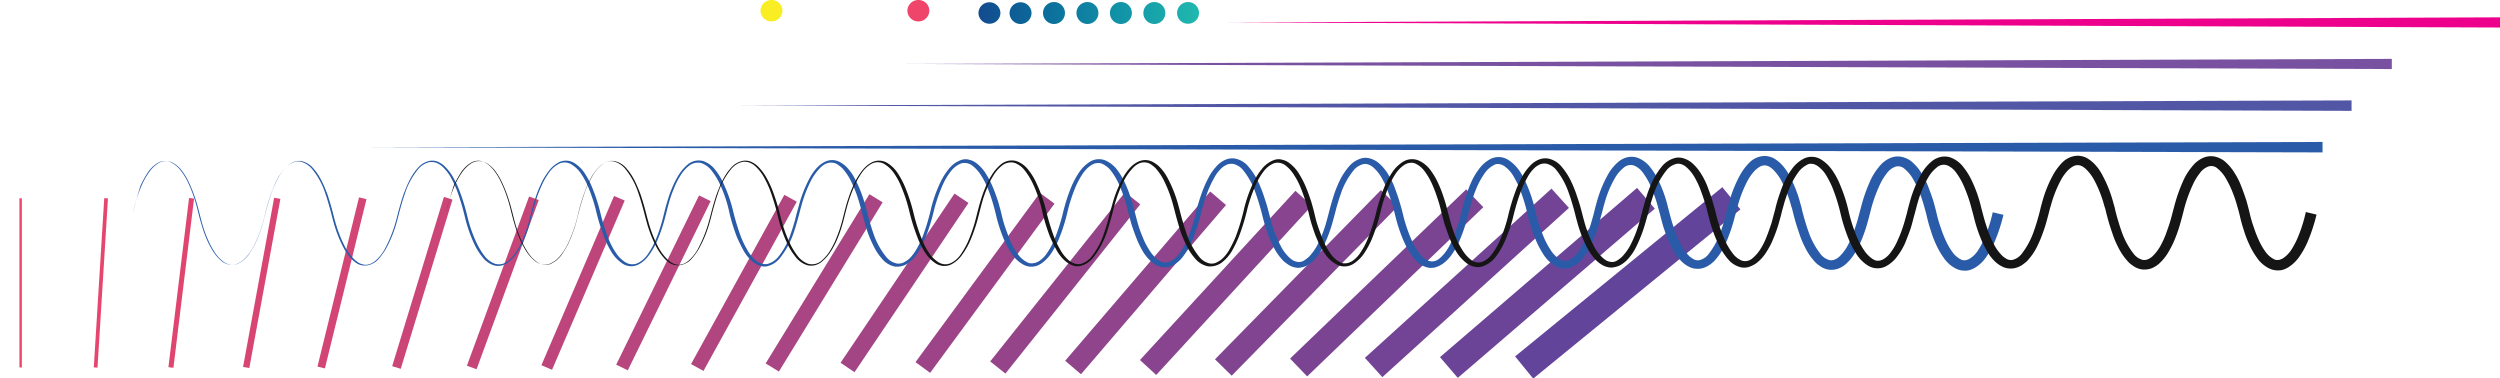<svg xmlns="http://www.w3.org/2000/svg" xmlns:xlink="http://www.w3.org/1999/xlink" width="956.6" height="144.715" viewBox="0 0 956.6 144.715">
  <defs>
    <clipPath id="clip-path">
      <rect id="Frame" width="956.6" height="144.715" fill="none" style="isolation: isolate"/>
    </clipPath>
    <linearGradient id="linear-gradient" y1="0.499" x2="1" y2="0.499" gradientUnits="objectBoundingBox">
      <stop offset="0" stop-color="#134b8f"/>
      <stop offset="0.25" stop-color="#0b6899"/>
      <stop offset="0.613" stop-color="#1090a6"/>
      <stop offset="0.872" stop-color="#1bacac"/>
      <stop offset="1" stop-color="#1fb8ae"/>
    </linearGradient>
  </defs>
  <g id="Frame-2" data-name="Frame" clip-path="url(#clip-path)" style="isolation: isolate">
    <rect id="Frame-3" data-name="Frame" width="956.6" height="144.715" fill="none" style="isolation: isolate"/>
    <path id="Vector" d="M16.1,0a4.174,4.174,0,0,1,4.2,4.1,4.2,4.2,0,0,1-8.4,0A4.174,4.174,0,0,1,16.1,0ZM8.4,4.1A4.174,4.174,0,0,0,4.2,0,4.174,4.174,0,0,0,0,4.1a4.174,4.174,0,0,0,4.2,4.1A4.174,4.174,0,0,0,8.4,4.1Zm24.7,0a4.2,4.2,0,0,0-8.4,0,4.2,4.2,0,0,0,8.4,0Zm12.8,0a4.2,4.2,0,0,0-8.4,0,4.2,4.2,0,0,0,8.4,0Zm12.8,0a4.2,4.2,0,0,0-8.4,0,4.2,4.2,0,0,0,8.4,0Zm12.8,0a4.2,4.2,0,0,0-8.4,0,4.2,4.2,0,0,0,8.4,0Zm12.9,0a4.2,4.2,0,0,0-8.4,0,4.11,4.11,0,0,0,4.2,4.1A4.174,4.174,0,0,0,84.4,4.1Z" transform="translate(374.4 0.878)" fill="url(#linear-gradient)" style="isolation: isolate"/>
    <path id="Vector-2" data-name="Vector" d="M8.4,4.1A4.11,4.11,0,0,0,4.2,0,4.174,4.174,0,0,0,0,4.1a4.174,4.174,0,0,0,4.2,4.1A4.174,4.174,0,0,0,8.4,4.1Z" transform="translate(347.2)" fill="#ef456a" style="isolation: isolate"/>
    <g id="Group" transform="translate(141.4 6.631)" style="isolation: isolate">
      <g id="Group-2" data-name="Group" transform="translate(0 47.686)" style="isolation: isolate">
        <g id="Group-3" data-name="Group" style="isolation: isolate">
          <path id="Vector-3" data-name="Vector" d="M747.3,0V4L0,2.048Z" fill="#2a5ba8" style="isolation: isolate"/>
        </g>
      </g>
      <g id="Group-4" data-name="Group" transform="translate(141.3 31.79)" style="isolation: isolate">
        <g id="Group-5" data-name="Group" style="isolation: isolate">
          <path id="Vector-4" data-name="Vector" d="M617.1,0V4L0,1.95Z" fill="#5157a5" style="isolation: isolate"/>
        </g>
      </g>
      <g id="Group-6" data-name="Group" transform="translate(205.3 15.895)" style="isolation: isolate">
        <g id="Group-7" data-name="Group" style="isolation: isolate">
          <path id="Vector-5" data-name="Vector" d="M568.5,0V3.9L0,1.95Z" fill="#7851a0" style="isolation: isolate"/>
        </g>
      </g>
      <g id="Group-8" data-name="Group" transform="translate(328)" style="isolation: isolate">
        <g id="Group-9" data-name="Group" style="isolation: isolate">
          <path id="Vector-6" data-name="Vector" d="M487.2,0V3.9L0,1.95Z" fill="#ec008c" style="isolation: isolate"/>
        </g>
      </g>
    </g>
    <g id="Group-10" data-name="Group" transform="translate(7.9 75.868)" style="isolation: isolate">
      <g id="Group-11" data-name="Group" style="isolation: isolate">
        <path id="Vector-7" data-name="Vector" d="M0,64.751,79.3,0" transform="translate(575.3)" fill="none" stroke="#63449b" stroke-width="10.961" style="isolation: isolate"/>
        <path id="Vector-8" data-name="Vector" d="M0,64.751,75.4,0" transform="translate(546.5)" fill="none" stroke="#6b4497" stroke-width="10.459" style="isolation: isolate"/>
        <path id="Vector-9" data-name="Vector" d="M0,64.751,71.4,0" transform="translate(517.7)" fill="none" stroke="#734495" stroke-width="9.957" style="isolation: isolate"/>
        <path id="Vector-10" data-name="Vector" d="M0,64.751,67.4,0" transform="translate(489)" fill="none" stroke="#7a4492" stroke-width="9.455" style="isolation: isolate"/>
        <path id="Vector-11" data-name="Vector" d="M0,64.751,63.5,0" transform="translate(460.2)" fill="none" stroke="#814490" stroke-width="8.954" style="isolation: isolate"/>
        <path id="Vector-12" data-name="Vector" d="M0,64.751,59.5,0" transform="translate(431.4)" fill="none" stroke="#88448e" stroke-width="8.452" style="isolation: isolate"/>
        <path id="Vector-13" data-name="Vector" d="M0,64.751,55.5,0" transform="translate(402.7)" fill="none" stroke="#8f448b" stroke-width="7.951" style="isolation: isolate"/>
        <path id="Vector-14" data-name="Vector" d="M0,64.751,51.6,0" transform="translate(373.9)" fill="none" stroke="#954489" stroke-width="7.449" style="isolation: isolate"/>
        <path id="Vector-15" data-name="Vector" d="M0,64.751,47.6,0" transform="translate(345.2)" fill="none" stroke="#9c4487" stroke-width="6.947" style="isolation: isolate"/>
        <path id="Vector-16" data-name="Vector" d="M0,64.751,43.6,0" transform="translate(316.4)" fill="none" stroke="#a34585" stroke-width="6.445" style="isolation: isolate"/>
        <path id="Vector-17" data-name="Vector" d="M0,64.751,39.7,0" transform="translate(287.6)" fill="none" stroke="#a94582" stroke-width="5.944" style="isolation: isolate"/>
        <path id="Vector-18" data-name="Vector" d="M0,64.751,35.7,0" transform="translate(258.9)" fill="none" stroke="#b04580" stroke-width="5.442" style="isolation: isolate"/>
        <path id="Vector-19" data-name="Vector" d="M0,64.751,31.7,0" transform="translate(230.1)" fill="none" stroke="#b7457e" stroke-width="4.94" style="isolation: isolate"/>
        <path id="Vector-20" data-name="Vector" d="M0,64.751,27.8,0" transform="translate(201.3)" fill="none" stroke="#be457b" stroke-width="4.439" style="isolation: isolate"/>
        <path id="Vector-21" data-name="Vector" d="M0,64.751,23.8,0" transform="translate(172.6)" fill="none" stroke="#c54579" stroke-width="3.937" style="isolation: isolate"/>
        <path id="Vector-22" data-name="Vector" d="M0,64.751,19.8,0" transform="translate(143.8)" fill="none" stroke="#cb4577" stroke-width="3.435" style="isolation: isolate"/>
        <path id="Vector-23" data-name="Vector" d="M0,64.751,15.9,0" transform="translate(115)" fill="none" stroke="#d24574" stroke-width="2.934" style="isolation: isolate"/>
        <path id="Vector-24" data-name="Vector" d="M0,64.751,11.9,0" transform="translate(86.3)" fill="none" stroke="#d94572" stroke-width="2.432" style="isolation: isolate"/>
        <path id="Vector-25" data-name="Vector" d="M0,64.751,7.9,0" transform="translate(57.5)" fill="none" stroke="#df456f" stroke-width="1.93" style="isolation: isolate"/>
        <path id="Vector-26" data-name="Vector" d="M0,64.751,4,0" transform="translate(28.7)" fill="none" stroke="#e6456d" stroke-width="1.429" style="isolation: isolate"/>
        <path id="Vector-27" data-name="Vector" d="M64.751,0H0" transform="rotate(90)" fill="none" stroke="#ef456a" stroke-width="0.927" style="isolation: isolate"/>
      </g>
    </g>
    <g id="Group-12" data-name="Group" transform="translate(50.8 59.583)" style="isolation: isolate">
      <g id="Group-13" data-name="Group" transform="translate(0 0.098)" style="isolation: isolate">
        <path id="Vector-28" data-name="Vector" d="M3.3,11.507A27.718,27.718,0,0,1,5.9,6.729a12.981,12.981,0,0,1,3.8-3.9,5.685,5.685,0,0,1,5.3-.39,11.111,11.111,0,0,1,4.1,3.608,22.687,22.687,0,0,1,2.7,4.778,44.69,44.69,0,0,1,2,5.071c1.2,3.413,1.9,7.021,2.9,10.434A43.692,43.692,0,0,0,28.5,31.4,32.191,32.191,0,0,0,31,36.276a14.342,14.342,0,0,0,3.6,4.1,5.692,5.692,0,0,0,5.1,1.073A10.577,10.577,0,0,0,44,38.227a31.391,31.391,0,0,0,2.8-4.583A51.986,51.986,0,0,0,50.4,23.4,96.122,96.122,0,0,1,53.5,12.97,37.66,37.66,0,0,1,55.9,8a15.873,15.873,0,0,1,3.4-4.291,7.507,7.507,0,0,1,2.4-1.463,5.538,5.538,0,0,1,2.8-.293,8.218,8.218,0,0,1,4.7,2.926c2.5,2.828,3.9,6.241,5.2,9.557.6,1.755,1.1,3.413,1.6,5.168s.9,3.511,1.4,5.266a48.9,48.9,0,0,0,3.9,10.044A19.933,19.933,0,0,0,84.5,39.3a11.134,11.134,0,0,0,2.1,1.658,6.015,6.015,0,0,0,2.5.683,5.635,5.635,0,0,0,2.5-.683A8.665,8.665,0,0,0,93.7,39.3a16.779,16.779,0,0,0,3.1-4.388,51.167,51.167,0,0,0,3.9-10.044c.5-1.755.9-3.511,1.4-5.266s1-3.511,1.6-5.168c1.3-3.413,2.7-6.826,5.2-9.654a8.153,8.153,0,0,1,4.8-2.926,5.811,5.811,0,0,1,2.9.293A9.777,9.777,0,0,1,119,3.608,18.994,18.994,0,0,1,122.5,8a38.418,38.418,0,0,1,2.4,4.973A78.467,78.467,0,0,1,128.1,23.4a51.1,51.1,0,0,0,3.6,10.142,26.95,26.95,0,0,0,2.8,4.583,9.023,9.023,0,0,0,4.1,3.121,5.535,5.535,0,0,0,4.9-.975,15.242,15.242,0,0,0,3.5-4,30.619,30.619,0,0,0,2.4-4.778,51.234,51.234,0,0,0,1.8-5.071c1-3.413,1.7-7.021,2.9-10.434a44.688,44.688,0,0,1,2-5.071,23.124,23.124,0,0,1,2.8-4.778,11.518,11.518,0,0,1,4.3-3.8,6.135,6.135,0,0,1,5.8.39,12.88,12.88,0,0,1,4,4,32.826,32.826,0,0,1,2.6,4.876A66.94,66.94,0,0,1,179,22.039a72.108,72.108,0,0,0,3.3,10.239,26.4,26.4,0,0,0,2.5,4.681,12.057,12.057,0,0,0,3.7,3.706,4.953,4.953,0,0,0,4.8.293,9.74,9.74,0,0,0,3.8-3.413,30,30,0,0,0,2.6-4.583,50.6,50.6,0,0,0,1.9-4.973c1.2-3.413,1.8-6.924,2.9-10.434a45.229,45.229,0,0,1,1.8-5.168,33.177,33.177,0,0,1,2.5-4.973,17.012,17.012,0,0,1,3.7-4.291,6.852,6.852,0,0,1,2.7-1.268,6.671,6.671,0,0,1,3.1.1A9.926,9.926,0,0,1,223,5.461a23.583,23.583,0,0,1,2.9,4.778,55.573,55.573,0,0,1,3.7,10.337,88.472,88.472,0,0,0,3.1,10.337,35.445,35.445,0,0,0,2.3,4.778,14.742,14.742,0,0,0,3.2,4.1,6.046,6.046,0,0,0,2.1,1.268,5.1,5.1,0,0,0,2.4.293,8.075,8.075,0,0,0,4.2-2.633,28.312,28.312,0,0,0,5-9.362c.6-1.658,1.1-3.413,1.6-5.168.4-1.755.9-3.511,1.4-5.266a47.46,47.46,0,0,1,4-10.239A18.543,18.543,0,0,1,262.2,4.1a10.747,10.747,0,0,1,2.4-1.755,6.537,6.537,0,0,1,3-.78,6.229,6.229,0,0,1,3,.78A10.748,10.748,0,0,1,273,4.1a18.543,18.543,0,0,1,3.3,4.583,49.505,49.505,0,0,1,4,10.239c.5,1.755.9,3.511,1.4,5.266s1,3.413,1.6,5.168a28.829,28.829,0,0,0,5,9.264,7.1,7.1,0,0,0,4.1,2.535,4.7,4.7,0,0,0,2.3-.293,12.032,12.032,0,0,0,2.1-1.268,14.742,14.742,0,0,0,3.2-4.1,42.17,42.17,0,0,0,2.3-4.778,83.166,83.166,0,0,0,3.1-10.337,52.078,52.078,0,0,1,3.7-10.434,24.062,24.062,0,0,1,3-4.778,10.531,10.531,0,0,1,4.8-3.608,5.135,5.135,0,0,1,3.2-.1,6.8,6.8,0,0,1,2.8,1.365,14.68,14.68,0,0,1,3.8,4.388,33.178,33.178,0,0,1,2.5,4.973c.7,1.658,1.3,3.413,1.9,5.168.5,1.755,1,3.511,1.4,5.266a44.069,44.069,0,0,0,1.5,5.168c.6,1.658,1.2,3.316,1.9,4.973a25.981,25.981,0,0,0,2.6,4.583,9.927,9.927,0,0,0,3.7,3.316,3.553,3.553,0,0,0,2.2.39,4.35,4.35,0,0,0,1.1-.2c.4-.2.7-.293,1.1-.488a11.18,11.18,0,0,0,3.5-3.608,26.4,26.4,0,0,0,2.5-4.681,70.862,70.862,0,0,0,3.3-10.142,68.047,68.047,0,0,1,3.4-10.532A34.472,34.472,0,0,1,362,6.436a14.136,14.136,0,0,1,4.2-4.193,6.57,6.57,0,0,1,6.3-.39,11.637,11.637,0,0,1,4.5,3.9,26.715,26.715,0,0,1,2.8,4.876,46.207,46.207,0,0,1,2,5.168,51.984,51.984,0,0,1,1.5,5.266c.5,1.755.9,3.511,1.4,5.168a42.185,42.185,0,0,0,1.8,4.973,25.979,25.979,0,0,0,2.4,4.681,13.707,13.707,0,0,0,3.3,3.8,4.493,4.493,0,0,0,4.2.878,8.177,8.177,0,0,0,3.8-2.926,24.805,24.805,0,0,0,2.7-4.388,57.016,57.016,0,0,0,3.5-10.044,79.79,79.79,0,0,1,3.2-10.532A47.193,47.193,0,0,1,412,7.606a19.834,19.834,0,0,1,3.6-4.583,9.519,9.519,0,0,1,2.7-1.658,6.571,6.571,0,0,1,3.4-.39A8.875,8.875,0,0,1,427,4.193a25.088,25.088,0,0,1,3.2,4.778,47.375,47.375,0,0,1,2.2,5.168c.6,1.755,1.2,3.511,1.7,5.266s.9,3.511,1.4,5.266a46.964,46.964,0,0,0,3.8,9.849,15.633,15.633,0,0,0,3,4.1,8.931,8.931,0,0,0,1.9,1.463,5.451,5.451,0,0,0,2,.488,3.672,3.672,0,0,0,2-.585,12.415,12.415,0,0,0,1.9-1.463,20.785,20.785,0,0,0,3-4.1,46.964,46.964,0,0,0,3.8-9.849c.5-1.755.9-3.413,1.4-5.266.5-1.755,1-3.511,1.6-5.266a47.369,47.369,0,0,1,2.2-5.168A25.086,25.086,0,0,1,465.3,4.1,9.571,9.571,0,0,1,470.7.78a6.571,6.571,0,0,1,3.4.39,8.794,8.794,0,0,1,2.8,1.658,17.892,17.892,0,0,1,3.7,4.583,26.088,26.088,0,0,1,2.4,5.071,84.506,84.506,0,0,1,3.2,10.532,56.016,56.016,0,0,0,3.5,9.947,24.8,24.8,0,0,0,2.7,4.388,8.124,8.124,0,0,0,3.6,2.828,4.183,4.183,0,0,0,3.9-.878,14.734,14.734,0,0,0,3.2-3.706,25.587,25.587,0,0,0,2.3-4.681c.7-1.658,1.2-3.316,1.8-4.973.5-1.755.9-3.413,1.4-5.168a53.708,53.708,0,0,1,1.5-5.363c.6-1.755,1.2-3.511,2-5.266A24.98,24.98,0,0,1,515,5.168a12.727,12.727,0,0,1,4.7-4.1,6.845,6.845,0,0,1,6.7.488,14.762,14.762,0,0,1,4.3,4.291,27.651,27.651,0,0,1,2.7,5.071,58.775,58.775,0,0,1,3.4,10.532A59.177,59.177,0,0,0,540.1,31.5a29.359,29.359,0,0,0,2.5,4.583,12.175,12.175,0,0,0,3.3,3.413c.3.2.6.293.9.488a3.024,3.024,0,0,0,1,.2,4.428,4.428,0,0,0,1.9-.39,9.253,9.253,0,0,0,3.4-3.121,21.8,21.8,0,0,0,2.5-4.486,41.2,41.2,0,0,0,1.9-4.876c.6-1.658,1-3.413,1.5-5.071.4-1.755.9-3.608,1.4-5.363a46.674,46.674,0,0,1,4.4-10.337,17.258,17.258,0,0,1,4-4.583A8.232,8.232,0,0,1,571.9.488a7.465,7.465,0,0,1,3.6.1,10.884,10.884,0,0,1,5.2,3.8,25.945,25.945,0,0,1,3.1,4.973,50.843,50.843,0,0,1,3.7,10.532c.5,1.853.9,3.511,1.4,5.168s1.1,3.413,1.7,4.973a33.829,33.829,0,0,0,2.2,4.681,17.1,17.1,0,0,0,3,3.8,9.416,9.416,0,0,0,1.8,1.17,3.811,3.811,0,0,0,1.8.2,6.351,6.351,0,0,0,3.5-2.243,29.917,29.917,0,0,0,4.8-8.972c.6-1.658,1.1-3.316,1.6-5.071l.7-2.633c.2-.878.4-1.755.7-2.73A46.984,46.984,0,0,1,614.8,7.7a22.14,22.14,0,0,1,3.5-4.876,8.581,8.581,0,0,1,2.6-1.95A8.417,8.417,0,0,1,624.4,0a8.043,8.043,0,0,1,3.5.878,13.672,13.672,0,0,1,2.6,1.95A18.369,18.369,0,0,1,634,7.7a46.981,46.981,0,0,1,4.1,10.532,21.882,21.882,0,0,1,.7,2.73l.7,2.633c.5,1.658,1,3.413,1.6,5.071a29.915,29.915,0,0,0,4.8,8.972,6.35,6.35,0,0,0,3.5,2.243,3.412,3.412,0,0,0,1.7-.2,5.855,5.855,0,0,0,1.8-1.073,17.1,17.1,0,0,0,3-3.8,33.822,33.822,0,0,0,2.2-4.681c.6-1.658,1.2-3.316,1.7-4.973s.9-3.413,1.4-5.168a61.035,61.035,0,0,1,3.7-10.629A21.8,21.8,0,0,1,668,4.388a10.389,10.389,0,0,1,1-1.17,6.224,6.224,0,0,1,1.2-1.073A9.288,9.288,0,0,1,673.3.488a7.186,7.186,0,0,1,3.8-.1,9.6,9.6,0,0,1,3.2,1.463,18.064,18.064,0,0,1,4.1,4.681A27.886,27.886,0,0,1,687,11.7c.7,1.755,1.3,3.511,1.9,5.266.5,1.755,1,3.608,1.4,5.363a42.525,42.525,0,0,0,1.5,5.071,41.2,41.2,0,0,0,1.9,4.876,23.869,23.869,0,0,0,2.5,4.388,9.148,9.148,0,0,0,3.3,2.926,2.65,2.65,0,0,0,1.7.293,1.922,1.922,0,0,0,.8-.2,3.6,3.6,0,0,0,.9-.39,10,10,0,0,0,3.2-3.218,32.2,32.2,0,0,0,2.4-4.486,56.2,56.2,0,0,0,3.2-10.044l4.1.975a66.281,66.281,0,0,1-3.5,10.629,31.406,31.406,0,0,1-2.8,5.071,13.89,13.89,0,0,1-4.5,4.486,12.062,12.062,0,0,1-1.6.78,5.976,5.976,0,0,1-1.9.39,7.827,7.827,0,0,1-3.7-.683,12.267,12.267,0,0,1-4.9-4.291,28.817,28.817,0,0,1-2.9-5.071,37.759,37.759,0,0,1-2-5.266,53.724,53.724,0,0,1-1.5-5.363c-.4-1.755-.9-3.413-1.4-5.168a49.611,49.611,0,0,0-1.8-4.973A39.437,39.437,0,0,0,681,8.484a13.926,13.926,0,0,0-3.1-3.608,3.551,3.551,0,0,0-3.4-.78,7.028,7.028,0,0,0-3.4,2.633,20.628,20.628,0,0,0-2.6,4.291,55.028,55.028,0,0,0-3.5,9.849c-.4,1.658-.9,3.511-1.4,5.266a54.576,54.576,0,0,1-1.8,5.266,35.216,35.216,0,0,1-2.5,5.168,18.667,18.667,0,0,1-3.8,4.778,9.514,9.514,0,0,1-2.9,1.755,7.9,7.9,0,0,1-3.7.39,7.625,7.625,0,0,1-3.3-1.365,14.666,14.666,0,0,1-1.3-.975,11.8,11.8,0,0,1-1.1-1.17,22.733,22.733,0,0,1-3.3-4.973,34.584,34.584,0,0,1-2.2-5.266c-.6-1.755-1.2-3.511-1.7-5.363l-.7-2.633a18.86,18.86,0,0,0-.7-2.535,46.138,46.138,0,0,0-3.8-9.752,17.314,17.314,0,0,0-2.9-4A7.42,7.42,0,0,0,626.2,4.1a3.566,3.566,0,0,0-3.6,0,10.963,10.963,0,0,0-1.8,1.365,17.314,17.314,0,0,0-2.9,4,46.138,46.138,0,0,0-3.8,9.752c-.3.878-.5,1.755-.7,2.535l-.7,2.633a55.376,55.376,0,0,1-1.7,5.363,47.369,47.369,0,0,1-2.2,5.168,22.167,22.167,0,0,1-3.3,4.876,5.662,5.662,0,0,1-1.1,1.073,14.667,14.667,0,0,1-1.3.975,8.282,8.282,0,0,1-3.3,1.268,7.488,7.488,0,0,1-3.6-.39,10.891,10.891,0,0,1-2.9-1.755,16.37,16.37,0,0,1-3.7-4.681,35.215,35.215,0,0,1-2.5-5.168,54.593,54.593,0,0,1-1.8-5.266c-.5-1.755-.9-3.608-1.4-5.266a56.018,56.018,0,0,0-3.5-9.947,26.055,26.055,0,0,0-2.6-4.291,7.639,7.639,0,0,0-3.5-2.73,4.066,4.066,0,0,0-3.7.78A14.242,14.242,0,0,0,567.4,8a40.712,40.712,0,0,0-4.1,9.557c-.5,1.658-.9,3.413-1.4,5.168s-.9,3.608-1.5,5.363-1.3,3.511-2,5.266a24.98,24.98,0,0,1-2.9,4.973,12.727,12.727,0,0,1-4.7,4.1,7.017,7.017,0,0,1-6.8-.488,13.948,13.948,0,0,1-4.3-4.388,35.467,35.467,0,0,1-2.7-5.071,65.923,65.923,0,0,1-3.4-10.629A69.259,69.259,0,0,0,530.4,11.8,40.155,40.155,0,0,0,528,7.216,12.175,12.175,0,0,0,524.7,3.8a9.39,9.39,0,0,0-1-.488,3.024,3.024,0,0,0-1-.2,2.712,2.712,0,0,0-1.9.39,9.5,9.5,0,0,0-3.5,3.121,28.07,28.07,0,0,0-2.6,4.486,41.2,41.2,0,0,0-1.9,4.876c-.6,1.658-1,3.413-1.5,5.071-.4,1.755-.9,3.511-1.4,5.266A55.565,55.565,0,0,1,508,31.6a27.1,27.1,0,0,1-2.6,5.071,15.535,15.535,0,0,1-4,4.486,10.655,10.655,0,0,1-3,1.463,6.117,6.117,0,0,1-3.5-.1,9.11,9.11,0,0,1-2.9-1.56,5.662,5.662,0,0,1-1.1-1.073,10.4,10.4,0,0,1-1-1.17,27.953,27.953,0,0,1-3-4.876,57.42,57.42,0,0,1-3.7-10.532c-.5-1.853-.8-3.511-1.4-5.168-.5-1.755-1.1-3.413-1.7-5.071a33.822,33.822,0,0,0-2.2-4.681,15.462,15.462,0,0,0-3.1-3.9,5.558,5.558,0,0,0-1.9-1.17,3.539,3.539,0,0,0-2-.2,6.882,6.882,0,0,0-3.8,2.438,28.548,28.548,0,0,0-4.9,9.069c-.6,1.658-1.1,3.413-1.6,5.071-.4,1.658-.9,3.511-1.4,5.266a53.374,53.374,0,0,1-4,10.434,19.46,19.46,0,0,1-3.4,4.681,11.753,11.753,0,0,1-2.5,1.853,9.15,9.15,0,0,1-3.3.878,7.533,7.533,0,0,1-3.3-.878,16.373,16.373,0,0,1-2.5-1.853,21.581,21.581,0,0,1-3.4-4.681,49.032,49.032,0,0,1-4-10.434c-.5-1.755-.9-3.608-1.4-5.266-.5-1.755-1-3.413-1.6-5.071a29.044,29.044,0,0,0-4.9-9.167A6.783,6.783,0,0,0,421,3.023a5.144,5.144,0,0,0-2.1.2,8.22,8.22,0,0,0-2,1.17,13.986,13.986,0,0,0-3.1,4,35.447,35.447,0,0,0-2.3,4.778A86.915,86.915,0,0,0,408.4,23.4a56.494,56.494,0,0,1-3.7,10.434,27.953,27.953,0,0,1-3,4.876,10.831,10.831,0,0,1-4.9,3.608,5.78,5.78,0,0,1-3.4.1,7.21,7.21,0,0,1-2.9-1.365,16.13,16.13,0,0,1-3.9-4.388,34.183,34.183,0,0,1-2.5-5.071c-.7-1.755-1.3-3.511-1.9-5.266-.5-1.755-1-3.608-1.4-5.266a50.292,50.292,0,0,0-1.5-5.168,50.6,50.6,0,0,0-1.9-4.973,25.979,25.979,0,0,0-2.6-4.583,9.311,9.311,0,0,0-3.6-3.218,3.438,3.438,0,0,0-2.2-.39,4.35,4.35,0,0,0-1.1.2c-.3.2-.7.293-1,.488a11.889,11.889,0,0,0-3.5,3.511,29.359,29.359,0,0,0-2.5,4.583,60.214,60.214,0,0,0-3.3,10.142,68.047,68.047,0,0,1-3.4,10.532,34.472,34.472,0,0,1-2.7,4.973,14.136,14.136,0,0,1-4.2,4.193,6.376,6.376,0,0,1-6.2.39,12.408,12.408,0,0,1-4.5-3.9,34.191,34.191,0,0,1-2.8-4.876,46.219,46.219,0,0,1-2-5.168,52,52,0,0,1-1.5-5.266c-.4-1.755-.9-3.511-1.4-5.168a51.242,51.242,0,0,0-1.8-5.071,25.979,25.979,0,0,0-2.4-4.681,13.708,13.708,0,0,0-3.3-3.8,4.876,4.876,0,0,0-4.4-.975,9.326,9.326,0,0,0-3.9,2.926,26.121,26.121,0,0,0-2.8,4.486,60.294,60.294,0,0,0-3.6,10.044,79.8,79.8,0,0,1-3.2,10.532,47.2,47.2,0,0,1-2.4,5.071,15.618,15.618,0,0,1-3.6,4.486,7.517,7.517,0,0,1-5.8,1.95,8.552,8.552,0,0,1-5.1-3.121,20.122,20.122,0,0,1-3.1-4.681,45.862,45.862,0,0,1-2.2-5.071c-.6-1.755-1.1-3.511-1.6-5.266s-.9-3.511-1.4-5.266a49.979,49.979,0,0,0-3.8-9.947,22.171,22.171,0,0,0-3-4.291,15.523,15.523,0,0,0-2-1.56,4.813,4.813,0,0,0-4.6,0,7.39,7.39,0,0,0-2,1.56,21.912,21.912,0,0,0-3.1,4.193,50.308,50.308,0,0,0-3.9,9.947c-.5,1.755-.9,3.511-1.4,5.266s-1,3.511-1.6,5.266a32.139,32.139,0,0,1-5.3,9.752,8.931,8.931,0,0,1-5,3.121,5.713,5.713,0,0,1-3.1-.39,8.974,8.974,0,0,1-2.5-1.56,15.267,15.267,0,0,1-3.5-4.486q-1.35-2.487-2.4-4.973A68.766,68.766,0,0,1,228,20.381a51.1,51.1,0,0,0-3.6-10.142,26.12,26.12,0,0,0-2.8-4.486,8.551,8.551,0,0,0-4-3.023,5.49,5.49,0,0,0-4.7.975,14.213,14.213,0,0,0-3.4,3.9,26.866,26.866,0,0,0-2.4,4.778,43.69,43.69,0,0,0-1.8,5.071c-1,3.413-1.7,7.021-2.9,10.434a54.913,54.913,0,0,1-2,5.168,28.671,28.671,0,0,1-2.8,4.778,11.518,11.518,0,0,1-4.3,3.8,6.116,6.116,0,0,1-5.8-.39,13.966,13.966,0,0,1-4-4,32.826,32.826,0,0,1-2.6-4.876,79.492,79.492,0,0,1-3.4-10.434A61.264,61.264,0,0,0,174.2,11.7a26.4,26.4,0,0,0-2.5-4.681A12.057,12.057,0,0,0,168,3.316a4.987,4.987,0,0,0-4.8-.39,10.778,10.778,0,0,0-3.9,3.413,27.306,27.306,0,0,0-2.7,4.681,51.644,51.644,0,0,0-2,4.973c-1.2,3.413-1.9,6.924-2.9,10.434a45.226,45.226,0,0,1-1.8,5.168,32.191,32.191,0,0,1-2.5,4.876,16.587,16.587,0,0,1-3.7,4.193,6.446,6.446,0,0,1-2.6,1.268,6.254,6.254,0,0,1-3-.1,9.21,9.21,0,0,1-4.5-3.413,22.909,22.909,0,0,1-2.9-4.681A55.205,55.205,0,0,1,127.1,23.4,88.474,88.474,0,0,0,124,13.067a43.584,43.584,0,0,0-2.3-4.876A17.187,17.187,0,0,0,118.4,4a7.47,7.47,0,0,0-2.2-1.365,5.8,5.8,0,0,0-2.6-.293,7.824,7.824,0,0,0-4.4,2.73,28.15,28.15,0,0,0-5.1,9.459c-.6,1.658-1.1,3.413-1.6,5.168s-.9,3.511-1.4,5.266a46.685,46.685,0,0,1-4,10.142,23.139,23.139,0,0,1-3.2,4.486,6.567,6.567,0,0,1-2.3,1.658,6.084,6.084,0,0,1-5.6,0,9.576,9.576,0,0,1-2.2-1.755,20.517,20.517,0,0,1-3.2-4.486,48.339,48.339,0,0,1-3.9-10.142c-.5-1.755-.9-3.511-1.4-5.266s-1-3.511-1.6-5.168a28.149,28.149,0,0,0-5.1-9.459,8.439,8.439,0,0,0-4.5-2.828,4.7,4.7,0,0,0-2.6.293A7.934,7.934,0,0,0,59.2,3.8,17.564,17.564,0,0,0,55.8,8a31.016,31.016,0,0,0-2.3,4.876,72.666,72.666,0,0,0-3.1,10.337,51.986,51.986,0,0,1-3.6,10.239,22.91,22.91,0,0,1-2.9,4.681,10.465,10.465,0,0,1-4.4,3.316,6.039,6.039,0,0,1-5.3-1.073,15.775,15.775,0,0,1-3.6-4.1A32.191,32.191,0,0,1,28.1,31.4a45.228,45.228,0,0,1-1.8-5.168c-1.1-3.511-1.7-7.021-2.9-10.434a44.69,44.69,0,0,0-2-5.071,22.008,22.008,0,0,0-2.7-4.681,11.111,11.111,0,0,0-4.1-3.608,5.422,5.422,0,0,0-5.3.39,11.952,11.952,0,0,0-3.8,3.9,36.73,36.73,0,0,0-2.6,4.778c-1,3.316-2,6.826-2.9,10.337A62.326,62.326,0,0,1,3.3,11.507Z" fill="#2a5ba8" style="isolation: isolate"/>
      </g>
      <g id="Group-14" data-name="Group" transform="translate(119.8)" style="isolation: isolate">
        <path id="Vector-29" data-name="Vector" d="M3.3,11.6A27.718,27.718,0,0,1,5.9,6.826a12.981,12.981,0,0,1,3.8-3.9,5.685,5.685,0,0,1,5.3-.39,11.111,11.111,0,0,1,4.1,3.608,22.687,22.687,0,0,1,2.7,4.778,44.69,44.69,0,0,1,2,5.071c1.2,3.413,1.9,7.021,2.9,10.434A43.692,43.692,0,0,0,28.5,31.5,32.191,32.191,0,0,0,31,36.374a14.342,14.342,0,0,0,3.6,4.1,5.692,5.692,0,0,0,5.1,1.073A10.577,10.577,0,0,0,44,38.324a31.391,31.391,0,0,0,2.8-4.583A51.986,51.986,0,0,0,50.4,23.5a96.123,96.123,0,0,1,3.1-10.434,37.66,37.66,0,0,1,2.4-4.973A15.873,15.873,0,0,1,59.3,3.8,7.507,7.507,0,0,1,61.7,2.34a5.538,5.538,0,0,1,2.8-.293,8.218,8.218,0,0,1,4.7,2.926c2.5,2.828,3.9,6.241,5.2,9.557.6,1.755,1.1,3.413,1.6,5.168s.9,3.511,1.4,5.266a48.9,48.9,0,0,0,3.9,10.044A19.933,19.933,0,0,0,84.5,39.4a11.135,11.135,0,0,0,2.1,1.658,6.015,6.015,0,0,0,2.5.683,5.635,5.635,0,0,0,2.5-.683A8.665,8.665,0,0,0,93.7,39.4a16.779,16.779,0,0,0,3.1-4.388,51.167,51.167,0,0,0,3.9-10.044c.5-1.755.9-3.511,1.4-5.266s1-3.511,1.6-5.168c1.3-3.413,2.7-6.826,5.2-9.654a8.153,8.153,0,0,1,4.8-2.926,5.811,5.811,0,0,1,2.9.293A9.777,9.777,0,0,1,119,3.706a18.994,18.994,0,0,1,3.5,4.388,38.418,38.418,0,0,1,2.4,4.973A78.468,78.468,0,0,1,128.1,23.5a51.1,51.1,0,0,0,3.6,10.142,26.95,26.95,0,0,0,2.8,4.583,9.023,9.023,0,0,0,4.1,3.121,5.535,5.535,0,0,0,4.9-.975,15.242,15.242,0,0,0,3.5-4,30.619,30.619,0,0,0,2.4-4.778,51.234,51.234,0,0,0,1.8-5.071c1-3.413,1.7-7.021,2.9-10.434a44.688,44.688,0,0,1,2-5.071,23.124,23.124,0,0,1,2.8-4.778,11.518,11.518,0,0,1,4.3-3.8,6.135,6.135,0,0,1,5.8.39,12.88,12.88,0,0,1,4,4,32.826,32.826,0,0,1,2.6,4.876A66.94,66.94,0,0,1,179,22.136a72.109,72.109,0,0,0,3.3,10.239,26.4,26.4,0,0,0,2.5,4.681,12.057,12.057,0,0,0,3.7,3.706,4.953,4.953,0,0,0,4.8.293,9.74,9.74,0,0,0,3.8-3.413,30,30,0,0,0,2.6-4.583,50.6,50.6,0,0,0,1.9-4.973c1.2-3.413,1.8-6.924,2.9-10.434a45.229,45.229,0,0,1,1.8-5.168,33.177,33.177,0,0,1,2.5-4.973,17.012,17.012,0,0,1,3.7-4.291,6.852,6.852,0,0,1,2.7-1.268,6.671,6.671,0,0,1,3.1.1A9.926,9.926,0,0,1,223,5.558a23.583,23.583,0,0,1,2.9,4.778,55.573,55.573,0,0,1,3.7,10.337,88.472,88.472,0,0,0,3.1,10.337,35.445,35.445,0,0,0,2.3,4.778,14.742,14.742,0,0,0,3.2,4.1,6.047,6.047,0,0,0,2.1,1.268,5.1,5.1,0,0,0,2.4.293,8.075,8.075,0,0,0,4.2-2.633,28.312,28.312,0,0,0,5-9.362c.6-1.658,1.1-3.413,1.6-5.168.4-1.755.9-3.511,1.4-5.266a47.46,47.46,0,0,1,4-10.239,18.543,18.543,0,0,1,3.3-4.583,10.747,10.747,0,0,1,2.4-1.755,6.537,6.537,0,0,1,3-.78,6.229,6.229,0,0,1,3,.78A10.748,10.748,0,0,1,273,4.193a18.543,18.543,0,0,1,3.3,4.583,49.505,49.505,0,0,1,4,10.239c.5,1.755.9,3.511,1.4,5.266s1,3.413,1.6,5.168a28.829,28.829,0,0,0,5,9.264,7.1,7.1,0,0,0,4.1,2.535,4.7,4.7,0,0,0,2.3-.293,12.032,12.032,0,0,0,2.1-1.268,14.742,14.742,0,0,0,3.2-4.1,42.17,42.17,0,0,0,2.3-4.778,83.166,83.166,0,0,0,3.1-10.337,52.078,52.078,0,0,1,3.7-10.434,24.062,24.062,0,0,1,3-4.778,10.531,10.531,0,0,1,4.8-3.608,5.135,5.135,0,0,1,3.2-.1,6.8,6.8,0,0,1,2.8,1.365,14.68,14.68,0,0,1,3.8,4.388,33.178,33.178,0,0,1,2.5,4.973c.7,1.658,1.3,3.413,1.9,5.168.5,1.755,1,3.511,1.4,5.266A44.069,44.069,0,0,0,334,27.89c.6,1.658,1.2,3.316,1.9,4.973a25.981,25.981,0,0,0,2.6,4.583,9.927,9.927,0,0,0,3.7,3.316,3.553,3.553,0,0,0,2.2.39,4.35,4.35,0,0,0,1.1-.2c.4-.2.7-.293,1.1-.488a11.18,11.18,0,0,0,3.5-3.608,26.4,26.4,0,0,0,2.5-4.681,70.862,70.862,0,0,0,3.3-10.142,68.047,68.047,0,0,1,3.4-10.532A34.472,34.472,0,0,1,362,6.534a14.136,14.136,0,0,1,4.2-4.193,6.57,6.57,0,0,1,6.3-.39,11.637,11.637,0,0,1,4.5,3.9,26.715,26.715,0,0,1,2.8,4.876,46.207,46.207,0,0,1,2,5.168,51.984,51.984,0,0,1,1.5,5.266c.5,1.755.9,3.511,1.4,5.168a42.185,42.185,0,0,0,1.8,4.973,25.979,25.979,0,0,0,2.4,4.681,13.707,13.707,0,0,0,3.3,3.8,4.493,4.493,0,0,0,4.2.878,8.177,8.177,0,0,0,3.8-2.926,24.805,24.805,0,0,0,2.7-4.388,57.016,57.016,0,0,0,3.5-10.044,79.79,79.79,0,0,1,3.2-10.532A47.193,47.193,0,0,1,412,7.7a19.834,19.834,0,0,1,3.6-4.583,9.519,9.519,0,0,1,2.7-1.658,6.571,6.571,0,0,1,3.4-.39A8.875,8.875,0,0,1,427,4.291a25.088,25.088,0,0,1,3.2,4.778,47.375,47.375,0,0,1,2.2,5.168c.6,1.755,1.2,3.511,1.7,5.266s.9,3.511,1.4,5.266a46.964,46.964,0,0,0,3.8,9.849,15.634,15.634,0,0,0,3,4.1,8.931,8.931,0,0,0,1.9,1.463,5.451,5.451,0,0,0,2,.488,3.672,3.672,0,0,0,2-.585,12.415,12.415,0,0,0,1.9-1.463,20.785,20.785,0,0,0,3-4.1,46.964,46.964,0,0,0,3.8-9.849c.5-1.755.9-3.413,1.4-5.266.5-1.755,1-3.511,1.6-5.266a47.369,47.369,0,0,1,2.2-5.168A29.292,29.292,0,0,1,465.3,4.1,9.571,9.571,0,0,1,470.7.78a6.571,6.571,0,0,1,3.4.39,8.794,8.794,0,0,1,2.8,1.658,17.892,17.892,0,0,1,3.7,4.583,26.088,26.088,0,0,1,2.4,5.071,84.506,84.506,0,0,1,3.2,10.532,56.016,56.016,0,0,0,3.5,9.947,24.8,24.8,0,0,0,2.7,4.388,8.124,8.124,0,0,0,3.6,2.828,4.183,4.183,0,0,0,3.9-.878,14.734,14.734,0,0,0,3.2-3.706,25.587,25.587,0,0,0,2.3-4.681c.7-1.658,1.2-3.316,1.8-4.973.5-1.755.9-3.413,1.4-5.168a53.708,53.708,0,0,1,1.5-5.363c.6-1.755,1.2-3.511,2-5.266A24.98,24.98,0,0,1,515,5.168a12.727,12.727,0,0,1,4.7-4.1,6.845,6.845,0,0,1,6.7.488,14.762,14.762,0,0,1,4.3,4.291,27.651,27.651,0,0,1,2.7,5.071,58.775,58.775,0,0,1,3.4,10.532A59.177,59.177,0,0,0,540.1,31.5a29.359,29.359,0,0,0,2.5,4.583,12.175,12.175,0,0,0,3.3,3.413c.3.2.6.293.9.488a3.024,3.024,0,0,0,1,.2,4.428,4.428,0,0,0,1.9-.39,9.253,9.253,0,0,0,3.4-3.121,21.8,21.8,0,0,0,2.5-4.486,41.2,41.2,0,0,0,1.9-4.876c.6-1.658,1-3.413,1.5-5.071.4-1.755.9-3.608,1.4-5.363a46.674,46.674,0,0,1,4.4-10.337,17.258,17.258,0,0,1,4-4.583A8.232,8.232,0,0,1,571.9.488a7.465,7.465,0,0,1,3.6.1,10.884,10.884,0,0,1,5.2,3.8,25.945,25.945,0,0,1,3.1,4.973,50.843,50.843,0,0,1,3.7,10.532c.5,1.853.9,3.511,1.4,5.168s1.1,3.413,1.7,4.973a33.829,33.829,0,0,0,2.2,4.681,17.1,17.1,0,0,0,3,3.8,9.416,9.416,0,0,0,1.8,1.17,3.811,3.811,0,0,0,1.8.2,6.351,6.351,0,0,0,3.5-2.243,29.917,29.917,0,0,0,4.8-8.972c.6-1.658,1.1-3.316,1.6-5.071l.7-2.633c.2-.878.4-1.755.7-2.73A46.984,46.984,0,0,1,614.8,7.7a22.14,22.14,0,0,1,3.5-4.876,8.581,8.581,0,0,1,2.6-1.95A8.417,8.417,0,0,1,624.4,0a8.043,8.043,0,0,1,3.5.878,13.672,13.672,0,0,1,2.6,1.95A18.369,18.369,0,0,1,634,7.7a46.981,46.981,0,0,1,4.1,10.532,21.882,21.882,0,0,1,.7,2.73l.7,2.633c.5,1.658,1,3.413,1.6,5.071a29.915,29.915,0,0,0,4.8,8.972,6.35,6.35,0,0,0,3.5,2.243,3.412,3.412,0,0,0,1.7-.2,5.855,5.855,0,0,0,1.8-1.073,17.1,17.1,0,0,0,3-3.8,33.822,33.822,0,0,0,2.2-4.681c.6-1.658,1.2-3.316,1.7-4.973s.9-3.413,1.4-5.168a61.035,61.035,0,0,1,3.7-10.629A21.8,21.8,0,0,1,668,4.388a10.389,10.389,0,0,1,1-1.17,6.224,6.224,0,0,1,1.2-1.073A9.288,9.288,0,0,1,673.3.488a7.186,7.186,0,0,1,3.8-.1,9.6,9.6,0,0,1,3.2,1.463,18.064,18.064,0,0,1,4.1,4.681A27.886,27.886,0,0,1,687,11.7c.7,1.755,1.3,3.511,1.9,5.266.5,1.755,1,3.608,1.4,5.363a42.525,42.525,0,0,0,1.5,5.071,41.2,41.2,0,0,0,1.9,4.876,23.869,23.869,0,0,0,2.5,4.388,9.148,9.148,0,0,0,3.3,2.926,2.65,2.65,0,0,0,1.7.293,1.922,1.922,0,0,0,.8-.2,3.6,3.6,0,0,0,.9-.39,11.084,11.084,0,0,0,3.2-3.218,32.2,32.2,0,0,0,2.4-4.486,56.2,56.2,0,0,0,3.2-10.044l4.1.975a66.281,66.281,0,0,1-3.5,10.629,31.406,31.406,0,0,1-2.8,5.071,14.906,14.906,0,0,1-4.5,4.486,12.062,12.062,0,0,1-1.6.78,5.976,5.976,0,0,1-1.9.39,7.827,7.827,0,0,1-3.7-.683,12.267,12.267,0,0,1-4.9-4.291,28.817,28.817,0,0,1-2.9-5.071,37.759,37.759,0,0,1-2-5.266,53.724,53.724,0,0,1-1.5-5.363c-.4-1.755-.9-3.413-1.4-5.168a49.611,49.611,0,0,0-1.8-4.973A39.437,39.437,0,0,0,681,8.484a13.926,13.926,0,0,0-3.1-3.608,3.551,3.551,0,0,0-3.4-.78,7.028,7.028,0,0,0-3.4,2.633,20.628,20.628,0,0,0-2.6,4.291,55.028,55.028,0,0,0-3.5,9.849c-.4,1.658-.9,3.511-1.4,5.266a54.576,54.576,0,0,1-1.8,5.266,35.216,35.216,0,0,1-2.5,5.168,18.667,18.667,0,0,1-3.8,4.778,9.514,9.514,0,0,1-2.9,1.755,7.9,7.9,0,0,1-3.7.39,7.625,7.625,0,0,1-3.3-1.365,14.666,14.666,0,0,1-1.3-.975,11.8,11.8,0,0,1-1.1-1.17,22.733,22.733,0,0,1-3.3-4.973,34.584,34.584,0,0,1-2.2-5.266c-.6-1.755-1.2-3.511-1.7-5.363l-.7-2.633a18.86,18.86,0,0,0-.7-2.535,46.138,46.138,0,0,0-3.8-9.752,17.314,17.314,0,0,0-2.9-4A7.42,7.42,0,0,0,626.2,4.1a3.566,3.566,0,0,0-3.6,0,10.963,10.963,0,0,0-1.8,1.365,17.314,17.314,0,0,0-2.9,4,46.138,46.138,0,0,0-3.8,9.752c-.3.878-.5,1.755-.7,2.535l-.7,2.633a55.376,55.376,0,0,1-1.7,5.363,47.369,47.369,0,0,1-2.2,5.168,22.167,22.167,0,0,1-3.3,4.876,5.662,5.662,0,0,1-1.1,1.073,14.667,14.667,0,0,1-1.3.975,8.282,8.282,0,0,1-3.3,1.268,7.488,7.488,0,0,1-3.6-.39,10.891,10.891,0,0,1-2.9-1.755,16.37,16.37,0,0,1-3.7-4.681,35.215,35.215,0,0,1-2.5-5.168,54.593,54.593,0,0,1-1.8-5.266c-.5-1.755-.9-3.608-1.4-5.266a56.018,56.018,0,0,0-3.5-9.947,26.055,26.055,0,0,0-2.6-4.291,7.639,7.639,0,0,0-3.5-2.73,4.066,4.066,0,0,0-3.7.78A14.242,14.242,0,0,0,567.4,8a40.712,40.712,0,0,0-4.1,9.557c-.5,1.658-.9,3.413-1.4,5.168s-.9,3.608-1.5,5.363-1.3,3.511-2,5.266a24.98,24.98,0,0,1-2.9,4.973,12.727,12.727,0,0,1-4.7,4.1,7.017,7.017,0,0,1-6.8-.488,13.948,13.948,0,0,1-4.3-4.388,35.467,35.467,0,0,1-2.7-5.071,65.923,65.923,0,0,1-3.4-10.629A69.259,69.259,0,0,0,530.4,11.8,40.155,40.155,0,0,0,528,7.216,12.175,12.175,0,0,0,524.7,3.8a9.39,9.39,0,0,0-1-.488,3.024,3.024,0,0,0-1-.2,2.712,2.712,0,0,0-1.9.39,9.5,9.5,0,0,0-3.5,3.121,28.07,28.07,0,0,0-2.6,4.486,41.2,41.2,0,0,0-1.9,4.876c-.6,1.658-1,3.413-1.5,5.071-.4,1.755-.9,3.511-1.4,5.266A55.565,55.565,0,0,1,508,31.6a27.1,27.1,0,0,1-2.6,5.071,15.535,15.535,0,0,1-4,4.486,10.655,10.655,0,0,1-3,1.463,6.117,6.117,0,0,1-3.5-.1,9.11,9.11,0,0,1-2.9-1.56,5.662,5.662,0,0,1-1.1-1.073,10.4,10.4,0,0,1-1-1.17,27.953,27.953,0,0,1-3-4.876,57.42,57.42,0,0,1-3.7-10.532c-.5-1.853-.8-3.511-1.4-5.168-.5-1.755-1.1-3.413-1.7-5.071a33.822,33.822,0,0,0-2.2-4.681,15.462,15.462,0,0,0-3.1-3.9,5.558,5.558,0,0,0-1.9-1.17,3.539,3.539,0,0,0-2-.2,6.882,6.882,0,0,0-3.8,2.438,28.548,28.548,0,0,0-4.9,9.069c-.6,1.658-1.1,3.413-1.6,5.071-.4,1.658-.9,3.511-1.4,5.266a53.374,53.374,0,0,1-4,10.434,19.46,19.46,0,0,1-3.4,4.681,11.753,11.753,0,0,1-2.5,1.853,9.15,9.15,0,0,1-3.3.878,7.533,7.533,0,0,1-3.3-.878,11.753,11.753,0,0,1-2.5-1.853,21.581,21.581,0,0,1-3.4-4.681,49.032,49.032,0,0,1-4-10.434c-.5-1.755-.9-3.608-1.4-5.266-.5-1.755-1-3.413-1.6-5.071a29.044,29.044,0,0,0-4.9-9.167A6.783,6.783,0,0,0,421,3.023a5.144,5.144,0,0,0-2.1.2,8.22,8.22,0,0,0-2,1.17,13.986,13.986,0,0,0-3.1,4,35.447,35.447,0,0,0-2.3,4.778A86.915,86.915,0,0,0,408.4,23.4a56.494,56.494,0,0,1-3.7,10.434,27.953,27.953,0,0,1-3,4.876,10.831,10.831,0,0,1-4.9,3.608,5.78,5.78,0,0,1-3.4.1,7.21,7.21,0,0,1-2.9-1.365,16.13,16.13,0,0,1-3.9-4.388,34.183,34.183,0,0,1-2.5-5.071c-.7-1.755-1.3-3.511-1.9-5.266-.5-1.755-1-3.608-1.4-5.266a50.292,50.292,0,0,0-1.5-5.168,50.6,50.6,0,0,0-1.9-4.973,25.979,25.979,0,0,0-2.6-4.583,9.311,9.311,0,0,0-3.6-3.218,3.438,3.438,0,0,0-2.2-.39,4.35,4.35,0,0,0-1.1.2c-.3.2-.7.293-1,.488a11.889,11.889,0,0,0-3.5,3.511,29.359,29.359,0,0,0-2.5,4.583,60.214,60.214,0,0,0-3.3,10.142,68.047,68.047,0,0,1-3.4,10.532,34.472,34.472,0,0,1-2.7,4.973,14.136,14.136,0,0,1-4.2,4.193,6.376,6.376,0,0,1-6.2.39,12.408,12.408,0,0,1-4.5-3.9,34.191,34.191,0,0,1-2.8-4.876,46.219,46.219,0,0,1-2-5.168,52,52,0,0,1-1.5-5.266c-.4-1.755-.9-3.511-1.4-5.168a51.242,51.242,0,0,0-1.8-5.071,25.979,25.979,0,0,0-2.4-4.681,13.708,13.708,0,0,0-3.3-3.8,4.876,4.876,0,0,0-4.4-.975,9.326,9.326,0,0,0-3.9,2.926,26.121,26.121,0,0,0-2.8,4.486,60.294,60.294,0,0,0-3.6,10.044,79.8,79.8,0,0,1-3.2,10.532,47.2,47.2,0,0,1-2.4,5.071,15.618,15.618,0,0,1-3.6,4.486,7.517,7.517,0,0,1-5.8,1.95,8.552,8.552,0,0,1-5.1-3.121,20.122,20.122,0,0,1-3.1-4.681,45.862,45.862,0,0,1-2.2-5.071c-.6-1.755-1.1-3.511-1.6-5.266s-.9-3.511-1.4-5.266a49.979,49.979,0,0,0-3.8-9.947,22.171,22.171,0,0,0-3-4.291,15.523,15.523,0,0,0-2-1.56,4.813,4.813,0,0,0-4.6,0,7.39,7.39,0,0,0-2,1.56,21.912,21.912,0,0,0-3.1,4.193,50.308,50.308,0,0,0-3.9,9.947c-.5,1.755-.9,3.511-1.4,5.266s-1,3.511-1.6,5.266a32.139,32.139,0,0,1-5.3,9.752,8.931,8.931,0,0,1-5,3.121,5.713,5.713,0,0,1-3.1-.39,8.974,8.974,0,0,1-2.5-1.56,15.267,15.267,0,0,1-3.5-4.486q-1.35-2.487-2.4-4.973A68.766,68.766,0,0,1,228,20.381a51.1,51.1,0,0,0-3.6-10.142,26.12,26.12,0,0,0-2.8-4.486,8.551,8.551,0,0,0-4-3.023,5.49,5.49,0,0,0-4.7.975,14.213,14.213,0,0,0-3.4,3.9,26.866,26.866,0,0,0-2.4,4.778,43.69,43.69,0,0,0-1.8,5.071c-1,3.413-1.7,7.021-2.9,10.434a54.913,54.913,0,0,1-2,5.168,28.671,28.671,0,0,1-2.8,4.778,11.518,11.518,0,0,1-4.3,3.8,6.116,6.116,0,0,1-5.8-.39,13.966,13.966,0,0,1-4-4,32.826,32.826,0,0,1-2.6-4.876,79.492,79.492,0,0,1-3.4-10.434A61.264,61.264,0,0,0,174.2,11.7a26.4,26.4,0,0,0-2.5-4.681A12.057,12.057,0,0,0,168,3.316a4.987,4.987,0,0,0-4.8-.39,10.778,10.778,0,0,0-3.9,3.413,27.306,27.306,0,0,0-2.7,4.681,51.644,51.644,0,0,0-2,4.973c-1.2,3.413-1.9,6.924-2.9,10.434a45.226,45.226,0,0,1-1.8,5.168,32.191,32.191,0,0,1-2.5,4.876,16.587,16.587,0,0,1-3.7,4.193,6.446,6.446,0,0,1-2.6,1.268,6.254,6.254,0,0,1-3-.1,9.21,9.21,0,0,1-4.5-3.413,22.909,22.909,0,0,1-2.9-4.681A55.205,55.205,0,0,1,127.1,23.4,88.474,88.474,0,0,0,124,13.067a43.584,43.584,0,0,0-2.3-4.876A17.187,17.187,0,0,0,118.4,4a7.47,7.47,0,0,0-2.2-1.365,5.8,5.8,0,0,0-2.6-.293,7.824,7.824,0,0,0-4.4,2.73,28.15,28.15,0,0,0-5.1,9.459c-.6,1.658-1.1,3.413-1.6,5.168s-.9,3.511-1.4,5.266a46.685,46.685,0,0,1-4,10.142,23.139,23.139,0,0,1-3.2,4.486,6.567,6.567,0,0,1-2.3,1.658,6.084,6.084,0,0,1-5.6,0,9.576,9.576,0,0,1-2.2-1.755,23.139,23.139,0,0,1-3.2-4.486,48.339,48.339,0,0,1-3.9-10.142c-.5-1.755-.9-3.511-1.4-5.266s-1-3.511-1.6-5.168a28.149,28.149,0,0,0-5.1-9.459,8.439,8.439,0,0,0-4.5-2.828,4.7,4.7,0,0,0-2.6.293A7.934,7.934,0,0,0,59.2,3.8,17.564,17.564,0,0,0,55.8,8a31.016,31.016,0,0,0-2.3,4.876,72.666,72.666,0,0,0-3.1,10.337,51.986,51.986,0,0,1-3.6,10.239,22.91,22.91,0,0,1-2.9,4.681,10.465,10.465,0,0,1-4.4,3.316,6.039,6.039,0,0,1-5.3-1.073,15.775,15.775,0,0,1-3.6-4.1A32.191,32.191,0,0,1,28.1,31.4a45.228,45.228,0,0,1-1.8-5.168c-1.1-3.511-1.7-7.021-2.9-10.434a44.69,44.69,0,0,0-2-5.071,22.008,22.008,0,0,0-2.7-4.681,11.647,11.647,0,0,0-4-3.608,5.422,5.422,0,0,0-5.3.39,11.952,11.952,0,0,0-3.8,3.9A36.73,36.73,0,0,0,3,11.507C1.9,14.92.9,18.431,0,21.941A62.326,62.326,0,0,1,3.3,11.6Z" fill="#151515" style="isolation: isolate"/>
      </g>
    </g>
    <path id="Vector-30" data-name="Vector" d="M8.4,4.1A4.11,4.11,0,0,0,4.2,0,4.174,4.174,0,0,0,0,4.1a4.174,4.174,0,0,0,4.2,4.1A4.174,4.174,0,0,0,8.4,4.1Z" transform="translate(291)" fill="#f9ed23" style="isolation: isolate"/>
  </g>
</svg>
